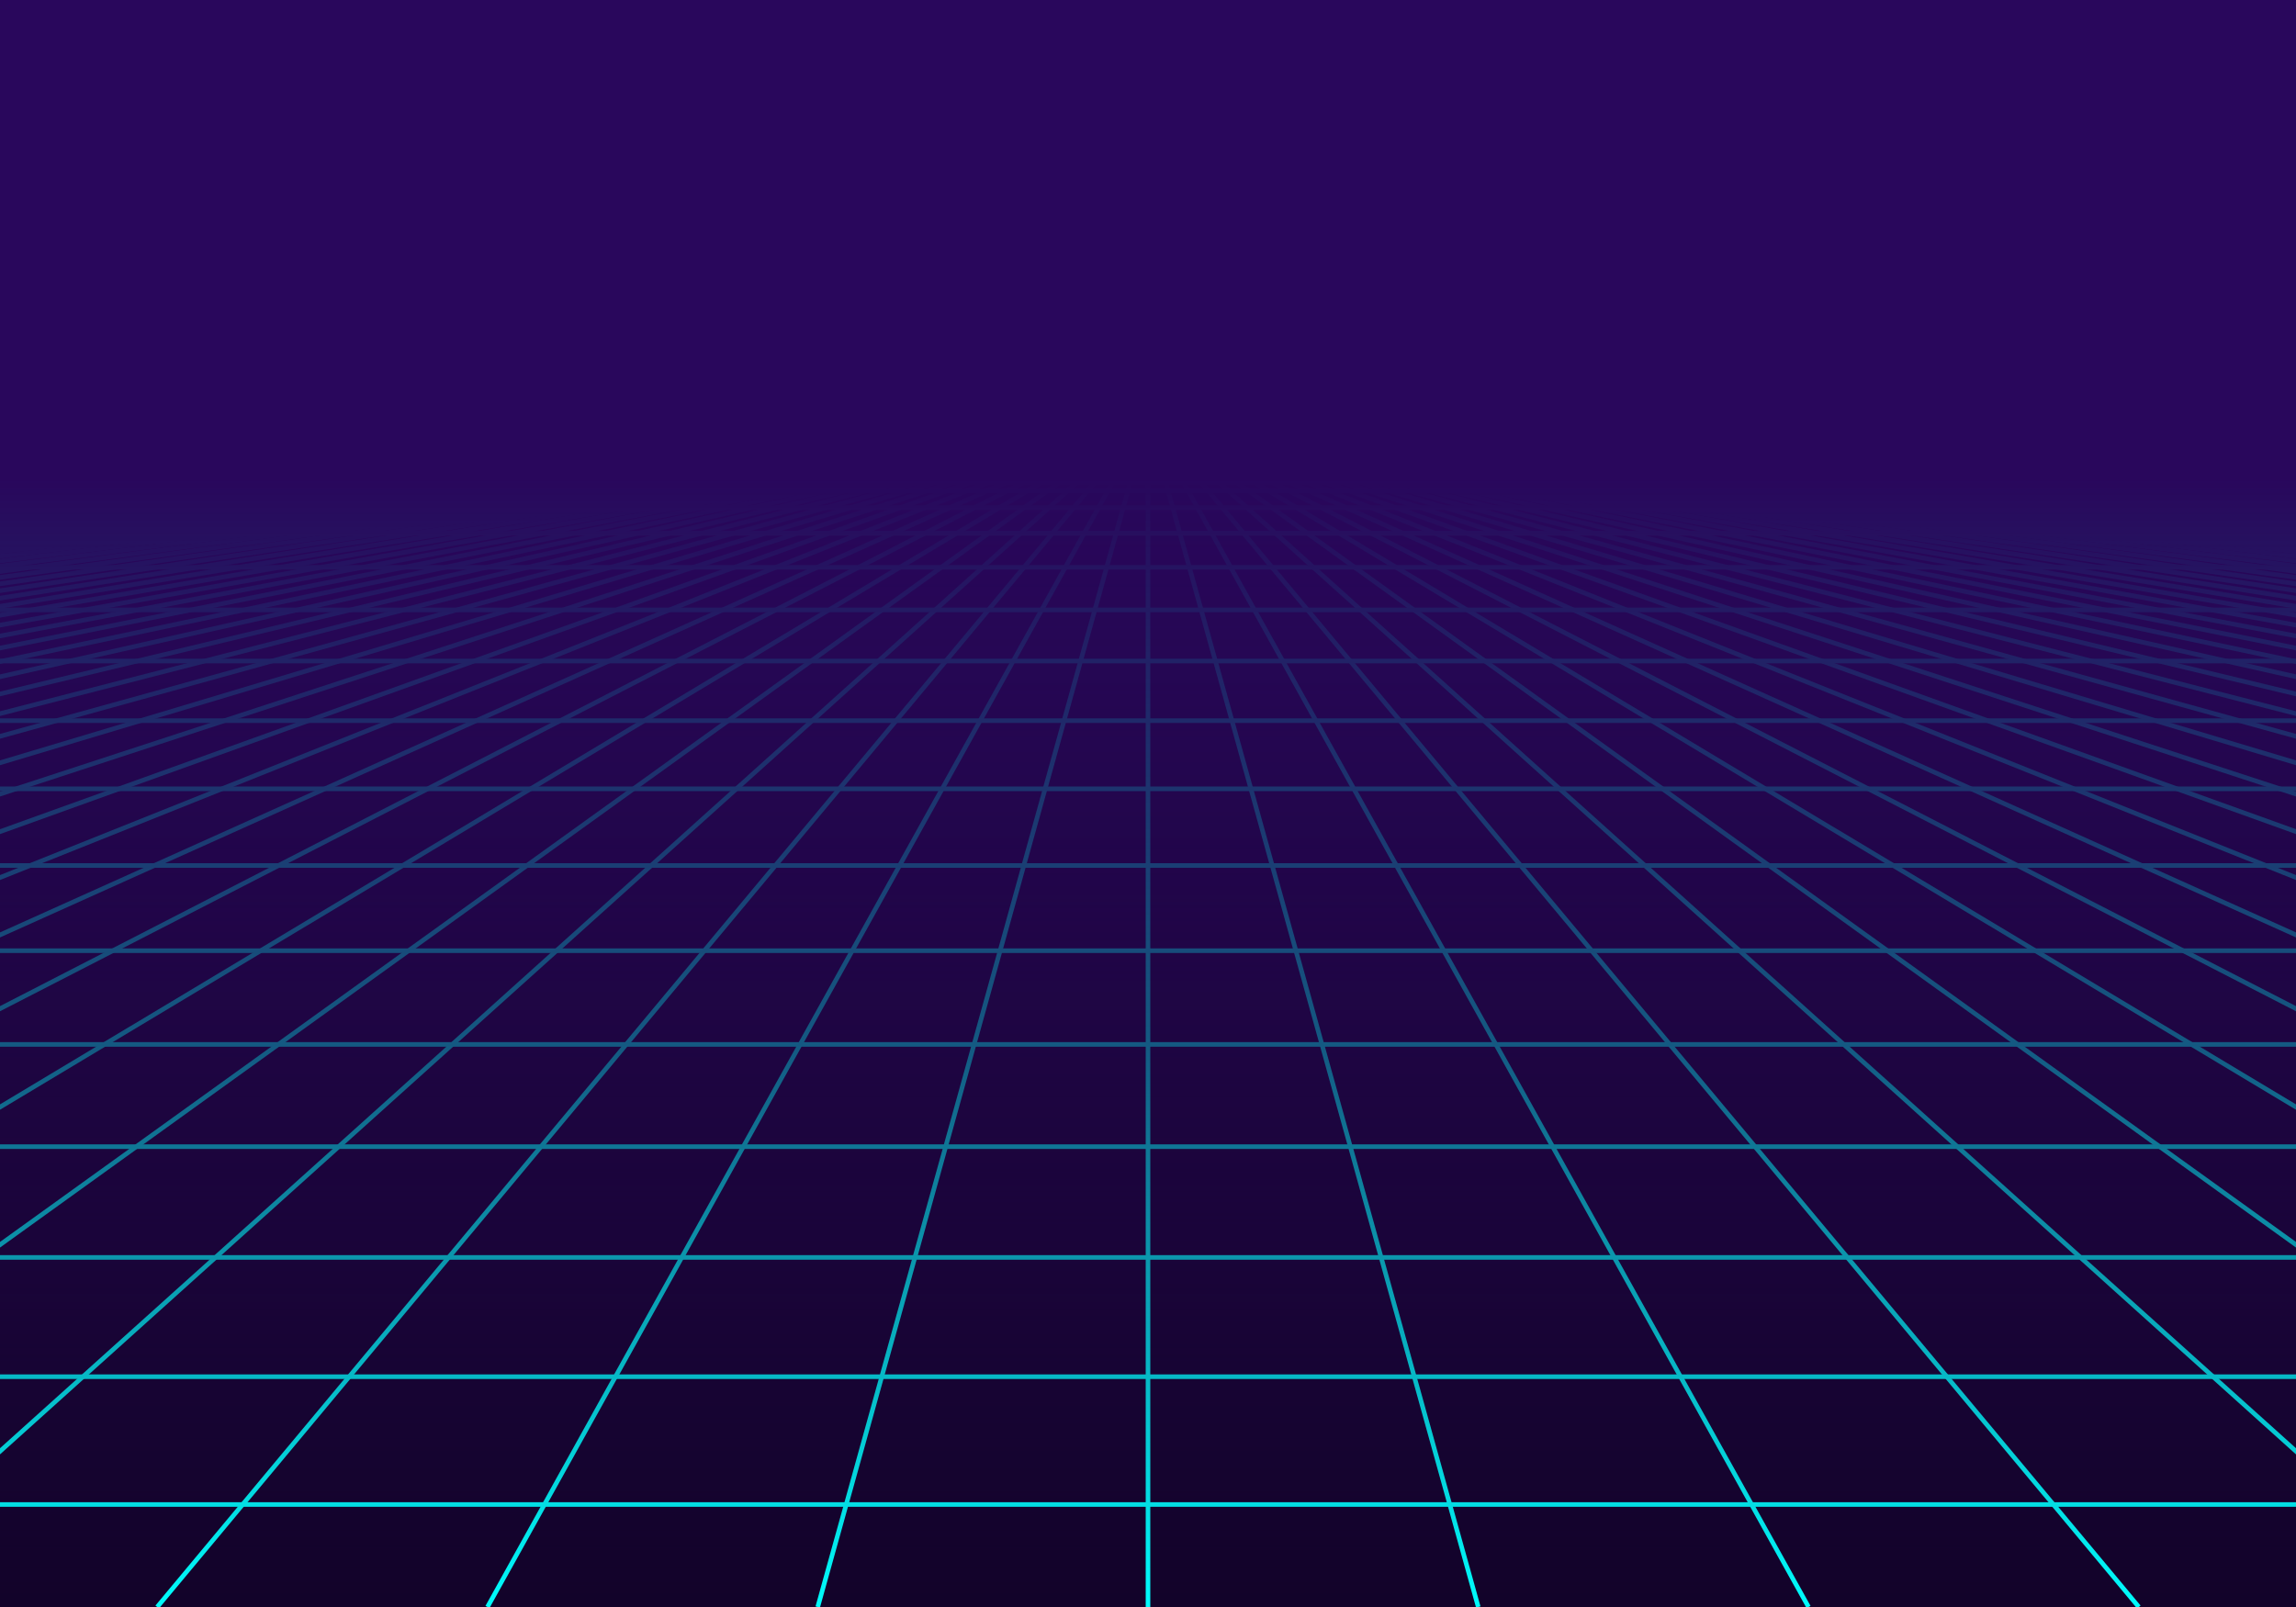 <?xml version="1.0" encoding="utf-8"?>
<svg xmlns="http://www.w3.org/2000/svg" xmlns:xlink="http://www.w3.org/1999/xlink" style="margin: auto; background: rgb(255, 255, 255); display: block; z-index: 1; position: relative; shape-rendering: auto;" width="500" height="350" preserveAspectRatio="xMidYMid" viewBox="0 0 500 350">
<g transform="translate(250,175) scale(1,1) translate(-250,-175)"><defs>
<linearGradient id="lg-0.17064652333029828" x1="0" x2="0" y1="0" y2="1">
  <stop stop-color="#29075c" offset="0.3"></stop>
  <stop stop-color="#1e0542" offset="0.65"></stop>
  <stop stop-color="#120329" offset="1"></stop>
</linearGradient>
<linearGradient id="fg-lg-0.17064652333029828" x1="0" x2="0" y1="0" y2="1">
  <stop stop-color="#29075c" stop-opacity="1" offset="0.3"></stop>
  <stop stop-color="#1e0542" stop-opacity="0.66" offset="0.65"></stop>
  <stop stop-color="#120329" stop-opacity="0" offset="1"></stop>
</linearGradient>
<style type="text/css">
  path { fill: none; stroke: #00ffff; stroke-width: 1px }
</style>
</defs>
<rect x="0" y="0" width="500" height="350" fill="url(#lg-0.17064652333029828)"></rect><path d="M0 105 L-4425 350"></path><path d="M3.846 105 L-4353.077 350"></path><path d="M7.692 105 L-4281.154 350"></path><path d="M11.538 105 L-4209.231 350"></path><path d="M15.385 105 L-4137.308 350"></path><path d="M19.231 105 L-4065.385 350"></path><path d="M23.077 105 L-3993.462 350"></path><path d="M26.923 105 L-3921.538 350"></path><path d="M30.769 105 L-3849.615 350"></path><path d="M34.615 105 L-3777.692 350"></path><path d="M38.462 105 L-3705.769 350"></path><path d="M42.308 105 L-3633.846 350"></path><path d="M46.154 105 L-3561.923 350"></path><path d="M50 105 L-3490 350"></path><path d="M53.846 105 L-3418.077 350"></path><path d="M57.692 105 L-3346.154 350"></path><path d="M61.538 105 L-3274.231 350"></path><path d="M65.385 105 L-3202.308 350"></path><path d="M69.231 105 L-3130.385 350"></path><path d="M73.077 105 L-3058.462 350"></path><path d="M76.923 105 L-2986.538 350"></path><path d="M80.769 105 L-2914.615 350"></path><path d="M84.615 105 L-2842.692 350"></path><path d="M88.462 105 L-2770.769 350"></path><path d="M92.308 105 L-2698.846 350"></path><path d="M96.154 105 L-2626.923 350"></path><path d="M100 105 L-2555 350"></path><path d="M103.846 105 L-2483.077 350"></path><path d="M107.692 105 L-2411.154 350"></path><path d="M111.538 105 L-2339.231 350"></path><path d="M115.385 105 L-2267.308 350"></path><path d="M119.231 105 L-2195.385 350"></path><path d="M123.077 105 L-2123.462 350"></path><path d="M126.923 105 L-2051.538 350"></path><path d="M130.769 105 L-1979.615 350"></path><path d="M134.615 105 L-1907.692 350"></path><path d="M138.462 105 L-1835.769 350"></path><path d="M142.308 105 L-1763.846 350"></path><path d="M146.154 105 L-1691.923 350"></path><path d="M150 105 L-1620 350"></path><path d="M153.846 105 L-1548.077 350"></path><path d="M157.692 105 L-1476.154 350"></path><path d="M161.538 105 L-1404.231 350"></path><path d="M165.385 105 L-1332.308 350"></path><path d="M169.231 105 L-1260.385 350"></path><path d="M173.077 105 L-1188.462 350"></path><path d="M176.923 105 L-1116.538 350"></path><path d="M180.769 105 L-1044.615 350"></path><path d="M184.615 105 L-972.692 350"></path><path d="M188.462 105 L-900.769 350"></path><path d="M192.308 105 L-828.846 350"></path><path d="M196.154 105 L-756.923 350"></path><path d="M200 105 L-685 350"></path><path d="M203.846 105 L-613.077 350"></path><path d="M207.692 105 L-541.154 350"></path><path d="M211.538 105 L-469.231 350"></path><path d="M215.385 105 L-397.308 350"></path><path d="M219.231 105 L-325.385 350"></path><path d="M223.077 105 L-253.462 350"></path><path d="M226.923 105 L-181.538 350"></path><path d="M230.769 105 L-109.615 350"></path><path d="M234.615 105 L-37.692 350"></path><path d="M238.462 105 L34.231 350"></path><path d="M242.308 105 L106.154 350"></path><path d="M246.154 105 L178.077 350"></path><path d="M250 105 L250 350"></path><path d="M253.846 105 L321.923 350"></path><path d="M257.692 105 L393.846 350"></path><path d="M261.538 105 L465.769 350"></path><path d="M265.385 105 L537.692 350"></path><path d="M269.231 105 L609.615 350"></path><path d="M273.077 105 L681.538 350"></path><path d="M276.923 105 L753.462 350"></path><path d="M280.769 105 L825.385 350"></path><path d="M284.615 105 L897.308 350"></path><path d="M288.462 105 L969.231 350"></path><path d="M292.308 105 L1041.154 350"></path><path d="M296.154 105 L1113.077 350"></path><path d="M300 105 L1185 350"></path><path d="M303.846 105 L1256.923 350"></path><path d="M307.692 105 L1328.846 350"></path><path d="M311.538 105 L1400.769 350"></path><path d="M315.385 105 L1472.692 350"></path><path d="M319.231 105 L1544.615 350"></path><path d="M323.077 105 L1616.538 350"></path><path d="M326.923 105 L1688.462 350"></path><path d="M330.769 105 L1760.385 350"></path><path d="M334.615 105 L1832.308 350"></path><path d="M338.462 105 L1904.231 350"></path><path d="M342.308 105 L1976.154 350"></path><path d="M346.154 105 L2048.077 350"></path><path d="M350 105 L2120 350"></path><path d="M353.846 105 L2191.923 350"></path><path d="M357.692 105 L2263.846 350"></path><path d="M361.538 105 L2335.769 350"></path><path d="M365.385 105 L2407.692 350"></path><path d="M369.231 105 L2479.615 350"></path><path d="M373.077 105 L2551.538 350"></path><path d="M376.923 105 L2623.462 350"></path><path d="M380.769 105 L2695.385 350"></path><path d="M384.615 105 L2767.308 350"></path><path d="M388.462 105 L2839.231 350"></path><path d="M392.308 105 L2911.154 350"></path><path d="M396.154 105 L2983.077 350"></path><path d="M400 105 L3055 350"></path><path d="M403.846 105 L3126.923 350"></path><path d="M407.692 105 L3198.846 350"></path><path d="M411.538 105 L3270.769 350"></path><path d="M415.385 105 L3342.692 350"></path><path d="M419.231 105 L3414.615 350"></path><path d="M423.077 105 L3486.538 350"></path><path d="M426.923 105 L3558.462 350"></path><path d="M430.769 105 L3630.385 350"></path><path d="M434.615 105 L3702.308 350"></path><path d="M438.462 105 L3774.231 350"></path><path d="M442.308 105 L3846.154 350"></path><path d="M446.154 105 L3918.077 350"></path><path d="M450 105 L3990 350"></path><path d="M453.846 105 L4061.923 350"></path><path d="M457.692 105 L4133.846 350"></path><path d="M461.538 105 L4205.769 350"></path><path d="M465.385 105 L4277.692 350"></path><path d="M469.231 105 L4349.615 350"></path><path d="M473.077 105 L4421.538 350"></path><path d="M476.923 105 L4493.462 350"></path><path d="M480.769 105 L4565.385 350"></path><path d="M484.615 105 L4637.308 350"></path><path d="M488.462 105 L4709.231 350"></path><path d="M492.308 105 L4781.154 350"></path><path d="M496.154 105 L4853.077 350"></path><path d="M500 105 L4925 350"></path><g>
<path d="M0 105 L500 105"></path>
<animateTransform attributeName="transform" type="translate" repeatCount="indefinite" calcMode="linear" keyTimes="0;1" values="0 0;0 1.856" begin="0s" dur="0.833s"></animateTransform>

</g><g>
<path d="M0 106.856 L500 106.856"></path>
<animateTransform attributeName="transform" type="translate" repeatCount="indefinite" calcMode="linear" keyTimes="0;1" values="0 0;0 3.711" begin="0s" dur="0.833s"></animateTransform>

</g><g>
<path d="M0 110.567 L500 110.567"></path>
<animateTransform attributeName="transform" type="translate" repeatCount="indefinite" calcMode="linear" keyTimes="0;1" values="0 0;0 5.567" begin="0s" dur="0.833s"></animateTransform>

</g><g>
<path d="M0 116.134 L500 116.134"></path>
<animateTransform attributeName="transform" type="translate" repeatCount="indefinite" calcMode="linear" keyTimes="0;1" values="0 0;0 7.422" begin="0s" dur="0.833s"></animateTransform>

</g><g>
<path d="M0 123.556 L500 123.556"></path>
<animateTransform attributeName="transform" type="translate" repeatCount="indefinite" calcMode="linear" keyTimes="0;1" values="0 0;0 9.278" begin="0s" dur="0.833s"></animateTransform>

</g><g>
<path d="M0 132.834 L500 132.834"></path>
<animateTransform attributeName="transform" type="translate" repeatCount="indefinite" calcMode="linear" keyTimes="0;1" values="0 0;0 11.134" begin="0s" dur="0.833s"></animateTransform>

</g><g>
<path d="M0 143.968 L500 143.968"></path>
<animateTransform attributeName="transform" type="translate" repeatCount="indefinite" calcMode="linear" keyTimes="0;1" values="0 0;0 12.989" begin="0s" dur="0.833s"></animateTransform>

</g><g>
<path d="M0 156.957 L500 156.957"></path>
<animateTransform attributeName="transform" type="translate" repeatCount="indefinite" calcMode="linear" keyTimes="0;1" values="0 0;0 14.845" begin="0s" dur="0.833s"></animateTransform>

</g><g>
<path d="M0 171.802 L500 171.802"></path>
<animateTransform attributeName="transform" type="translate" repeatCount="indefinite" calcMode="linear" keyTimes="0;1" values="0 0;0 16.701" begin="0s" dur="0.833s"></animateTransform>

</g><g>
<path d="M0 188.503 L500 188.503"></path>
<animateTransform attributeName="transform" type="translate" repeatCount="indefinite" calcMode="linear" keyTimes="0;1" values="0 0;0 18.556" begin="0s" dur="0.833s"></animateTransform>

</g><g>
<path d="M0 207.059 L500 207.059"></path>
<animateTransform attributeName="transform" type="translate" repeatCount="indefinite" calcMode="linear" keyTimes="0;1" values="0 0;0 20.412" begin="0s" dur="0.833s"></animateTransform>

</g><g>
<path d="M0 227.471 L500 227.471"></path>
<animateTransform attributeName="transform" type="translate" repeatCount="indefinite" calcMode="linear" keyTimes="0;1" values="0 0;0 22.267" begin="0s" dur="0.833s"></animateTransform>

</g><g>
<path d="M0 249.738 L500 249.738"></path>
<animateTransform attributeName="transform" type="translate" repeatCount="indefinite" calcMode="linear" keyTimes="0;1" values="0 0;0 24.123" begin="0s" dur="0.833s"></animateTransform>

</g><g>
<path d="M0 273.862 L500 273.862"></path>
<animateTransform attributeName="transform" type="translate" repeatCount="indefinite" calcMode="linear" keyTimes="0;1" values="0 0;0 25.979" begin="0s" dur="0.833s"></animateTransform>

</g><g>
<path d="M0 299.84 L500 299.84"></path>
<animateTransform attributeName="transform" type="translate" repeatCount="indefinite" calcMode="linear" keyTimes="0;1" values="0 0;0 27.834" begin="0s" dur="0.833s"></animateTransform>

</g><g>
<path d="M0 327.675 L500 327.675"></path>
<animateTransform attributeName="transform" type="translate" repeatCount="indefinite" calcMode="linear" keyTimes="0;1" values="0 0;0 29.69" begin="0s" dur="0.833s"></animateTransform>

</g><g>
<path d="M0 357.364 L500 357.364"></path>
<animateTransform attributeName="transform" type="translate" repeatCount="indefinite" calcMode="linear" keyTimes="0;1" values="0 0;0 31.546" begin="0s" dur="0.833s"></animateTransform>

</g><rect x="0" y="0" width="500" height="350" fill="url(#fg-lg-0.17064652333029828)"></rect></g>
</svg>